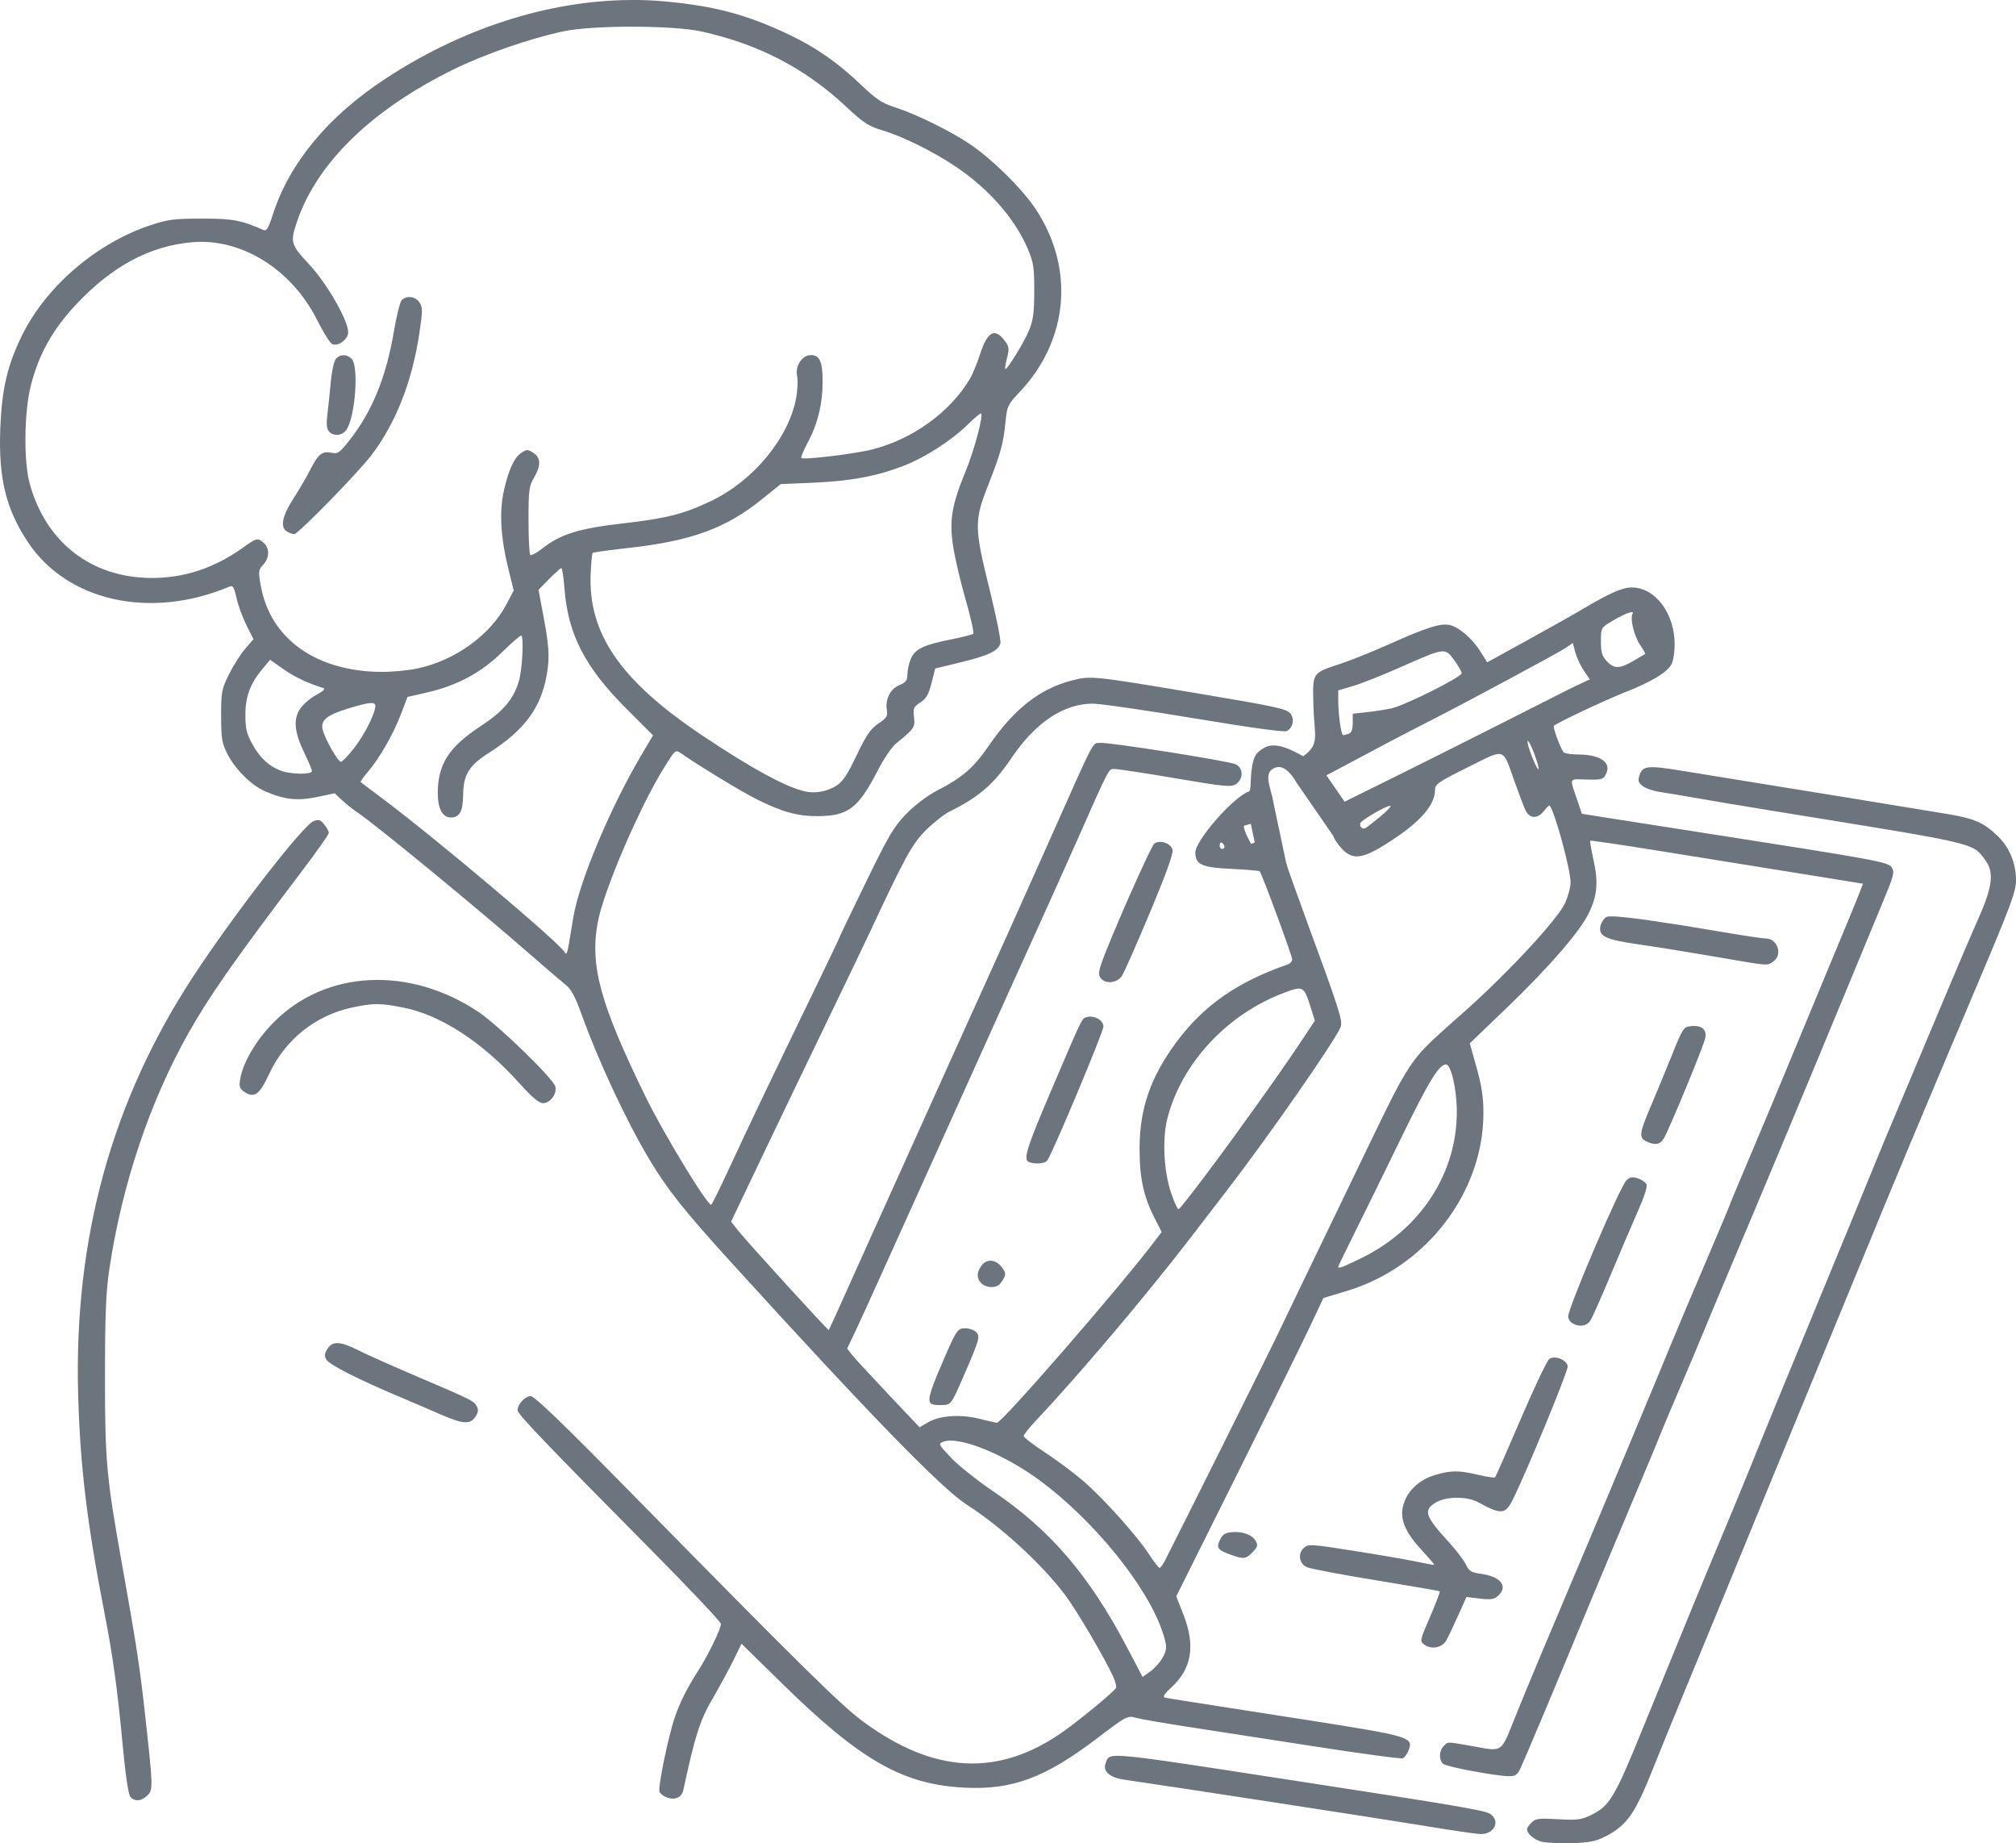 <?xml version="1.0" encoding="UTF-8" standalone="no"?>
<!-- Created with Inkscape (http://www.inkscape.org/) -->

<svg
   width="182.436mm"
   height="166.767mm"
   viewBox="0 0 182.436 166.767"
   version="1.1"
   id="svg1"
   xml:space="preserve"
   inkscape:export-filename="noProjects.svg"
   inkscape:export-xdpi="96"
   inkscape:export-ydpi="96"
   xmlns:inkscape="http://www.inkscape.org/namespaces/inkscape"
   xmlns:sodipodi="http://sodipodi.sourceforge.net/DTD/sodipodi-0.dtd"
   xmlns="http://www.w3.org/2000/svg"
   xmlns:svg="http://www.w3.org/2000/svg"><sodipodi:namedview
     id="namedview1"
     pagecolor="#505050"
     bordercolor="#eeeeee"
     borderopacity="1"
     inkscape:showpageshadow="0"
     inkscape:pageopacity="0"
     inkscape:pagecheckerboard="0"
     inkscape:deskcolor="#505050"
     inkscape:document-units="mm"
     inkscape:zoom="0.52724989"
     inkscape:cx="278.80518"
     inkscape:cy="379.32678"
     inkscape:window-width="1710"
     inkscape:window-height="1027"
     inkscape:window-x="0"
     inkscape:window-y="0"
     inkscape:window-maximized="1"
     inkscape:current-layer="layer1" /><defs
     id="defs1" /><g
     inkscape:label="Ebene 1"
     inkscape:groupmode="layer"
     id="layer1"
     transform="translate(-19.67,-43.533)"><path
       id="path1"
       style="fill:#6c757d;fill-opacity:1;stroke-width:0.828"
       d="m 76.731,43.534 c -7.414,0.042 -15.297,2.566 -22.293,7.194 -5.133,3.396 -8.584,7.579 -10.076,12.214 -0.394,1.224 -0.572,1.522 -0.839,1.405 -2.028,-0.895 -2.81,-1.04 -5.596,-1.036 -2.485,0.003 -3.071,0.078 -4.6,0.583 -4.946,1.635 -9.539,5.589 -11.717,10.089 -1.28,2.645 -1.771,4.763 -1.912,8.254 -0.182,4.518 0.498,7.338 2.493,10.34 3.577,5.381 11.123,7.04 18.273,4.017 0.277,-0.117 0.401,0.098 0.618,1.068 0.149,0.668 0.554,1.773 0.898,2.456 l 0.626,1.242 -0.765,0.893 c -0.421,0.491 -1.079,1.532 -1.463,2.313 -0.651,1.323 -0.699,1.575 -0.699,3.724 0,2.002 0.071,2.447 0.536,3.394 0.675,1.372 2.163,2.873 3.383,3.413 1.764,0.78 2.964,0.919 4.743,0.548 l 1.616,-0.337 0.665,0.621 c 0.366,0.341 1.011,0.853 1.432,1.137 1.673,1.129 10.686,8.534 15.468,12.71 1.46,1.274 2.957,2.556 3.327,2.849 0.505,0.399 0.867,1.068 1.449,2.681 1.533,4.251 4.031,9.598 6.106,13.075 1.646,2.758 3.18,4.692 7.408,9.339 12.513,13.755 19.026,20.454 21.333,21.939 3.192,2.055 6.837,5.411 8.977,8.264 0.984,1.312 3.604,5.782 4.297,7.33 0.203,0.452 0.305,0.911 0.228,1.019 -0.309,0.432 -3.085,2.727 -4.673,3.862 -5.912,4.228 -11.847,3.916 -18.362,-0.965 -1.929,-1.445 -5.87,-5.335 -20.684,-20.415 -6.388,-6.503 -8.882,-8.906 -9.242,-8.906 -0.505,0 -1.176,0.73 -1.176,1.282 0,0.344 2.557,3.019 11.984,12.534 3.529,3.562 6.417,6.618 6.417,6.79 -2.48e-4,0.449 -1.149,2.814 -2.053,4.228 -1.031,1.611 -1.641,2.83 -2.134,4.263 -0.575,1.672 -1.528,6.304 -1.377,6.696 0.069,0.18 0.388,0.418 0.709,0.529 0.724,0.25 1.309,-0.024 1.45,-0.677 1.06,-4.931 1.497,-6.293 2.654,-8.285 0.657,-1.132 1.514,-2.711 1.904,-3.509 l 0.709,-1.451 3.724,3.649 c 7.055,6.914 10.864,9.086 16.434,9.372 4.327,0.222 7.287,-0.872 11.972,-4.426 2.769,-2.1 2.779,-2.106 3.614,-1.882 0.461,0.124 2.464,0.473 4.452,0.776 1.988,0.303 7.15,1.101 11.472,1.774 4.322,0.672 7.995,1.17 8.163,1.105 0.168,-0.064 0.406,-0.384 0.53,-0.71 0.455,-1.198 0.18,-1.282 -8.896,-2.711 -4.572,-0.72 -9.347,-1.465 -10.612,-1.655 -1.265,-0.19 -2.426,-0.385 -2.58,-0.433 -0.171,-0.053 0.059,-0.393 0.59,-0.872 1.887,-1.704 2.239,-3.803 1.117,-6.648 l -0.639,-1.62 5.418,-10.867 c 2.98,-5.976 5.976,-12.051 6.658,-13.499 l 1.241,-2.632 2.123,-0.638 c 7.182,-2.158 12.357,-8.904 12.357,-16.109 0,-1.415 -0.157,-2.457 -0.617,-4.095 l -0.617,-2.197 3.396,-3.263 c 3.774,-3.627 6.552,-6.834 7.37,-8.51 0.769,-1.575 0.879,-2.798 0.434,-4.8 -0.208,-0.933 -0.341,-1.726 -0.298,-1.763 0.044,-0.037 2.741,0.36 5.993,0.882 12.462,1.999 15.819,2.539 17.231,2.773 l 1.459,0.242 -0.435,1.108 c -0.239,0.61 -0.91,2.243 -1.491,3.628 -0.581,1.385 -2.361,5.673 -3.955,9.529 -1.594,3.855 -3.625,8.713 -4.513,10.794 -0.888,2.082 -1.614,3.823 -1.614,3.87 0,0.047 -1.033,2.505 -2.296,5.463 -1.263,2.958 -2.629,6.195 -3.037,7.192 -0.956,2.341 -5.976,14.365 -7.48,17.914 -3.801,8.97 -5.465,12.941 -6.586,15.717 -1.432,3.546 -1.093,3.312 -4.04,2.793 -2.269,-0.4 -2.087,-0.401 -2.504,0.015 -0.427,0.427 -0.447,1.269 -0.038,1.609 0.328,0.272 4.822,1.11 5.967,1.112 0.561,0.001 0.748,-0.128 1.02,-0.71 0.392,-0.838 3.276,-7.685 5.144,-12.212 0.721,-1.747 2.222,-5.345 3.336,-7.995 3.53,-8.399 3.764,-8.96 4.176,-9.998 0.222,-0.559 1.011,-2.432 1.754,-4.162 0.743,-1.73 1.671,-3.934 2.064,-4.897 0.393,-0.964 1.528,-3.675 2.523,-6.024 2.9,-6.85 7.384,-17.583 10.843,-25.957 0.995,-2.41 2.317,-5.601 2.937,-7.091 1.018,-2.446 1.098,-2.755 0.822,-3.176 -0.327,-0.499 -1.196,-0.657 -18.22,-3.312 -3.494,-0.545 -7.132,-1.113 -8.084,-1.264 l -1.732,-0.274 -0.372,-1.094 c -0.771,-2.268 -0.861,-2.044 0.804,-2.005 1.36,0.032 1.496,-0.007 1.746,-0.499 0.528,-1.04 -0.504,-1.762 -2.526,-1.769 -0.554,-0.002 -1.13,-0.081 -1.279,-0.176 -0.201,-0.128 -0.911,-1.953 -0.931,-2.393 -0.007,-0.147 4.593,-2.329 6.38,-3.028 2.483,-0.97 3.975,-1.878 4.316,-2.626 0.14,-0.307 0.254,-1.083 0.254,-1.724 0,-2.828 -1.757,-5.165 -3.883,-5.165 -0.872,0 -2.038,0.522 -4.66,2.085 -0.663,0.395 -2.829,1.611 -4.814,2.703 l -3.609,1.985 -0.578,-0.928 c -0.749,-1.204 -1.963,-2.26 -2.812,-2.446 -0.83,-0.182 -2.105,0.223 -5.538,1.762 -1.41,0.632 -3.343,1.409 -4.294,1.726 -2.662,0.887 -2.57,0.75 -2.504,3.727 0.064,2.867 0.639,3.524 -0.923,4.657 -1.039,-0.586 -2.517,-1.336 -3.492,-0.783 -0.703,0.399 -1.014,0.687 -1.181,2.039 -0.11,0.896 -0.044,1.865 -0.222,1.924 -1.409,0.47 -4.863,4.447 -4.863,5.521 0,1.1 0.574,1.363 3.264,1.49 1.349,0.064 2.501,0.164 2.558,0.222 0.192,0.192 2.94,7.635 2.94,7.962 0,0.177 -0.173,0.381 -0.383,0.454 -4.566,1.577 -7.646,3.726 -10.102,7.047 -2.349,3.177 -3.33,6.03 -3.326,9.674 0.003,2.61 0.364,4.276 1.343,6.202 l 0.656,1.291 -0.604,0.798 c -3.136,4.144 -13.836,16.46 -14.3,16.46 -0.105,0 -0.814,-0.159 -1.575,-0.354 -1.696,-0.434 -3.612,-0.303 -4.67,0.321 l -0.757,0.447 -2.837,-3 c -1.56,-1.65 -3.035,-3.252 -3.276,-3.561 l -0.439,-0.56 0.771,-1.63 c 0.424,-0.897 1.39,-3.011 2.146,-4.697 0.756,-1.687 2.582,-5.728 4.057,-8.981 1.476,-3.253 3.744,-8.28 5.042,-11.172 1.297,-2.891 3.368,-7.475 4.601,-10.186 1.234,-2.711 3.009,-6.653 3.944,-8.762 3.342,-7.533 3.066,-7.01 3.697,-7.006 0.313,0.002 2.788,0.381 5.498,0.842 4.423,0.753 4.98,0.806 5.422,0.519 0.717,-0.466 0.676,-1.525 -0.071,-1.809 -0.869,-0.331 -11.462,-1.997 -12.218,-1.922 -0.739,0.073 -0.347,-0.684 -4.63,8.938 -2.247,5.048 -5.408,12.085 -6.248,13.91 -0.388,0.843 -1.57,3.456 -2.625,5.805 -1.055,2.349 -3.1,6.884 -4.543,10.076 -1.444,3.193 -2.824,6.248 -3.067,6.79 -2.191,4.886 -3.402,7.566 -3.439,7.609 -0.059,0.069 -7.358,-7.938 -8.188,-8.982 l -0.656,-0.826 2.689,-5.636 c 1.479,-3.1 4.141,-8.643 5.917,-12.317 1.776,-3.675 3.528,-7.322 3.893,-8.105 3.226,-6.918 3.91,-8.161 5.159,-9.391 0.689,-0.678 1.646,-1.426 2.126,-1.663 2.635,-1.297 3.994,-2.473 5.589,-4.835 2.171,-3.216 4.72,-4.921 7.359,-4.921 0.668,0 4.826,0.602 9.24,1.337 5.163,0.86 8.138,1.267 8.34,1.139 0.561,-0.354 0.696,-1.1 0.289,-1.602 -0.323,-0.399 -1.406,-0.634 -8.057,-1.748 -9.88,-1.655 -9.98,-1.665 -11.69,-1.227 -2.898,0.743 -5.247,2.578 -7.492,5.856 -1.407,2.054 -2.382,2.899 -4.785,4.147 -0.828,0.43 -1.963,1.291 -2.712,2.059 -1.13,1.157 -1.582,1.924 -3.669,6.209 -1.309,2.689 -2.38,4.921 -2.38,4.961 0,0.04 -0.876,1.881 -1.947,4.092 -4.414,9.114 -6.36,13.184 -7.914,16.553 -0.902,1.954 -1.691,3.555 -1.754,3.559 -0.38,0.024 -4.28,-6.391 -5.921,-9.74 -4.106,-8.382 -5.069,-11.879 -4.349,-15.786 0.532,-2.885 3.77,-10.43 6.038,-14.071 0.961,-1.543 1.013,-1.588 1.467,-1.268 1.483,1.046 5.507,3.495 6.822,4.152 2.359,1.179 3.741,1.564 5.586,1.556 2.763,-0.012 3.673,-0.712 5.473,-4.211 0.512,-0.995 1.239,-2.06 1.617,-2.366 1.648,-1.336 1.725,-1.449 1.62,-2.387 -0.089,-0.798 -0.032,-0.929 0.578,-1.328 0.535,-0.349 0.746,-0.717 1.007,-1.752 l 0.329,-1.311 2.349,-0.573 c 2.481,-0.605 3.34,-1.014 3.554,-1.691 0.072,-0.227 -0.364,-2.413 -0.969,-4.857 -1.402,-5.663 -1.411,-6.235 -0.134,-9.48 1.141,-2.898 1.361,-3.703 1.566,-5.717 0.145,-1.432 0.21,-1.568 1.275,-2.694 4.452,-4.707 5.011,-11.242 1.421,-16.609 -1.201,-1.796 -3.877,-4.439 -5.848,-5.778 -1.771,-1.203 -4.893,-2.747 -6.761,-3.346 -1.26,-0.404 -1.745,-0.719 -3.134,-2.043 -2.166,-2.064 -4.104,-3.411 -6.604,-4.594 -3.779,-1.787 -6.662,-2.556 -11.139,-2.973 -1.036,-0.096 -2.086,-0.141 -3.145,-0.135 z m 0.196,2.415 c 2.456,0.002 4.901,0.144 6.189,0.426 5.184,1.136 9.41,3.33 13.137,6.819 1.571,1.471 2.006,1.754 3.286,2.137 1.789,0.536 4.455,1.846 6.478,3.183 3.072,2.031 5.488,4.766 6.664,7.544 0.515,1.217 0.585,1.668 0.583,3.791 -0.002,1.918 -0.094,2.638 -0.452,3.527 -0.437,1.086 -2.033,3.682 -2.176,3.54 -0.039,-0.039 0.036,-0.494 0.167,-1.011 0.209,-0.824 0.185,-1.012 -0.198,-1.526 -0.917,-1.229 -1.581,-0.865 -2.257,1.236 -0.259,0.805 -0.678,1.808 -0.931,2.23 -1.791,2.988 -5.154,5.417 -8.787,6.346 -1.599,0.409 -6.255,0.97 -6.448,0.777 -0.058,-0.058 0.202,-0.682 0.578,-1.387 0.917,-1.721 1.353,-3.509 1.353,-5.547 0,-1.766 -0.274,-2.383 -1.056,-2.376 -0.825,0.007 -1.456,1.003 -1.245,1.965 0.076,0.346 0.034,1.202 -0.094,1.904 -0.658,3.62 -3.861,7.501 -7.704,9.335 -2.462,1.175 -3.987,1.565 -7.884,2.015 -4.169,0.482 -5.729,0.973 -7.492,2.358 -0.457,0.359 -0.901,0.584 -0.986,0.499 -0.085,-0.085 -0.154,-1.501 -0.154,-3.148 0,-2.712 0.047,-3.072 0.493,-3.828 0.65,-1.099 0.632,-1.803 -0.055,-2.253 -0.496,-0.325 -0.597,-0.327 -1.062,-0.022 -0.655,0.429 -1.137,1.448 -1.585,3.353 -0.447,1.899 -0.325,4.272 0.363,7.067 l 0.505,2.055 -0.644,1.23 c -1.468,2.804 -4.672,5.113 -8.091,5.831 -0.843,0.177 -2.322,0.314 -3.286,0.304 -5.911,-0.061 -10.026,-3.023 -10.872,-7.826 -0.225,-1.279 -0.21,-1.409 0.222,-1.869 0.57,-0.607 0.598,-1.481 0.064,-1.965 -0.548,-0.496 -0.651,-0.473 -1.9,0.423 -2.578,1.849 -5.351,2.762 -8.324,2.739 -5.419,-0.041 -9.527,-3.247 -10.974,-8.563 -0.552,-2.029 -0.495,-6.487 0.115,-8.872 0.72,-2.817 1.987,-5.077 4.11,-7.332 3.252,-3.455 6.642,-5.27 10.473,-5.609 4.444,-0.393 8.998,2.432 11.304,7.011 0.54,1.073 1.14,2.051 1.334,2.173 0.507,0.32 1.491,-0.37 1.491,-1.045 0,-1.064 -1.921,-4.41 -3.507,-6.108 -1.708,-1.829 -1.765,-2.032 -1.103,-3.957 1.818,-5.285 6.77,-10.086 14.139,-13.708 2.816,-1.384 6.946,-2.815 9.967,-3.452 1.33,-0.281 3.796,-0.42 6.252,-0.418 z M 56.829,70.413 c -0.31,-0.034 -0.623,0.064 -0.825,0.307 -0.147,0.178 -0.456,1.434 -0.687,2.793 -0.703,4.145 -1.969,7.246 -4.025,9.858 -0.898,1.141 -1.046,1.243 -1.644,1.123 -0.828,-0.166 -1.192,0.13 -1.909,1.552 -0.307,0.61 -0.99,1.778 -1.516,2.595 -1.03,1.597 -1.224,2.609 -0.574,2.987 0.211,0.123 0.502,0.227 0.646,0.23 0.348,0.009 5.813,-5.586 7.013,-7.179 2.209,-2.932 3.666,-6.654 4.317,-11.026 0.298,-2.004 0.299,-2.307 0.007,-2.754 -0.187,-0.286 -0.494,-0.452 -0.804,-0.486 z M 50.75,75.67 c -0.256,0.003 -0.503,0.119 -0.692,0.346 -0.165,0.199 -0.367,1.11 -0.449,2.026 -0.082,0.916 -0.219,2.23 -0.305,2.921 -0.111,0.888 -0.076,1.353 0.119,1.588 0.409,0.493 1.26,0.409 1.62,-0.16 0.788,-1.246 1.104,-5.737 0.45,-6.392 -0.223,-0.223 -0.487,-0.332 -0.743,-0.329 z m 57.701,5.268 c 0.216,0.216 -0.617,3.334 -1.397,5.231 -1.247,3.032 -1.48,4.393 -1.148,6.688 0.149,1.028 0.658,3.219 1.132,4.869 0.474,1.65 0.792,3.065 0.705,3.145 -0.087,0.08 -0.962,0.304 -1.944,0.5 -2.556,0.508 -3.33,0.88 -3.705,1.777 -0.172,0.413 -0.313,1.048 -0.313,1.411 0,0.544 -0.132,0.716 -0.737,0.969 -0.823,0.344 -1.289,1.299 -1.114,2.283 0.089,0.498 -0.034,0.687 -0.778,1.195 -0.717,0.489 -1.089,1.033 -1.972,2.883 -0.853,1.787 -1.254,2.382 -1.849,2.75 -0.807,0.499 -1.854,0.695 -2.74,0.513 -1.715,-0.351 -4.92,-2.091 -9.428,-5.116 -7.343,-4.928 -10.269,-9.174 -10.043,-14.572 0.042,-0.996 0.125,-1.855 0.186,-1.909 0.06,-0.054 1.542,-0.258 3.292,-0.453 5.625,-0.626 8.776,-1.777 12.01,-4.388 l 1.71,-1.381 2.939,-0.127 c 3.386,-0.146 5.731,-0.582 8.155,-1.516 1.966,-0.757 4.393,-2.323 5.907,-3.812 0.575,-0.566 1.086,-0.989 1.134,-0.941 z M 70.47,94.932 c 0.078,0 0.206,0.849 0.286,1.888 0.315,4.094 1.85,7.078 5.538,10.77 l 2.47,2.472 -1.062,1.799 c -2.804,4.749 -5.597,11.402 -6.144,14.634 -0.131,0.772 -0.318,1.896 -0.417,2.499 -0.122,0.741 -0.23,0.979 -0.337,0.733 -0.324,-0.744 -11.576,-10.24 -16.556,-13.972 -1.024,-0.767 -1.899,-1.425 -1.943,-1.461 -0.044,-0.036 0.251,-0.453 0.657,-0.927 1.056,-1.234 2.297,-3.401 2.988,-5.214 l 0.596,-1.564 1.753,-0.4 c 2.744,-0.626 4.904,-1.786 6.813,-3.657 0.898,-0.881 1.68,-1.555 1.737,-1.498 0.235,0.235 0.081,3.096 -0.222,4.118 -0.49,1.65 -1.396,2.719 -3.449,4.071 -2.899,1.909 -3.891,3.457 -3.891,6.071 0,1.41 0.428,2.2 1.191,2.2 0.786,0 1.088,-0.561 1.104,-2.051 0.019,-1.814 0.527,-2.645 2.311,-3.781 3.262,-2.076 4.755,-4.106 5.27,-7.166 0.264,-1.57 0.198,-2.517 -0.399,-5.68 l -0.362,-1.919 0.965,-0.983 c 0.531,-0.541 1.028,-0.983 1.106,-0.983 z m 96.896,3.986 c 0.079,0.006 0.098,0.05 0.043,0.139 -0.252,0.408 0.133,2.016 0.675,2.815 0.291,0.428 0.499,0.801 0.463,0.83 -0.036,0.029 -0.518,0.313 -1.071,0.631 -1.256,0.724 -1.736,0.728 -2.402,0.02 -0.424,-0.452 -0.527,-0.797 -0.531,-1.785 -0.005,-1.219 1.2e-4,-1.229 0.981,-1.825 0.844,-0.514 1.606,-0.842 1.841,-0.825 z m -5.367,2.789 0.229,0.854 c 0.126,0.469 0.473,1.211 0.769,1.648 l 0.539,0.794 -1.142,0.53 c -1.206,0.559 -9.23,4.725 -21.217,10.619 l -0.844,2.985 c 0,0.173 0.306,0.662 0.68,1.088 0.976,1.112 1.828,1.064 3.91,-0.22 3.106,-1.915 4.61,-3.554 4.61,-5.022 0,-0.497 0.321,-0.717 2.972,-2.035 3.457,-1.718 3.118,-1.821 4.219,1.285 0.401,1.131 0.848,2.303 0.993,2.604 0.372,0.773 1.082,0.811 1.651,0.088 0.257,-0.326 0.498,-0.553 0.537,-0.505 0.485,0.604 1.895,5.79 1.892,6.958 -0.001,0.439 -0.233,1.29 -0.515,1.892 -0.679,1.448 -4.935,6.056 -8.806,9.533 -5.791,5.201 -4.629,3.453 -10.847,16.315 -3.029,6.265 -5.951,12.327 -6.495,13.472 -0.78,1.641 -8.694,17.511 -10.077,20.208 -0.17,0.331 -0.376,0.598 -0.457,0.593 -0.082,-0.005 -0.517,-0.572 -0.968,-1.259 -1.116,-1.702 -4.113,-5.037 -5.947,-6.617 -0.83,-0.715 -2.38,-1.87 -3.443,-2.567 -1.063,-0.696 -1.934,-1.365 -1.936,-1.485 -0.002,-0.12 0.463,-0.713 1.033,-1.317 3.845,-4.074 10.064,-11.416 13.913,-16.426 0.926,-1.205 2.436,-3.168 3.355,-4.361 3.847,-4.994 9.932,-13.731 10.376,-14.898 0.216,-0.568 -0.08,-1.492 -3.128,-9.784 -0.912,-2.481 -1.721,-4.762 -1.798,-5.069 l -2.239,-2.124 -0.93,0.407 -0.33,-0.638 c -0.181,-0.351 -0.33,-0.784 -0.33,-0.962 0,-0.221 2.767,-0.272 2.613,-2.292 -0.082,-1.071 -0.911,-2.436 0.092,-2.949 1.335,-0.683 2.153,1.83 2.598,1.726 0.469,-0.11 6.88,-3.667 11.565,-6.034 2.862,-1.446 11.736,-6.215 12.311,-6.617 z m -11.958,0.771 c 0.603,-0.077 0.81,0.21 1.227,0.787 0.372,0.513 0.675,1.044 0.675,1.18 0,0.343 -5.146,2.917 -6.353,3.177 -0.542,0.117 -1.553,0.274 -2.245,0.348 l -1.259,0.136 v 0.837 c 0,0.561 -0.114,0.881 -0.346,0.97 -0.191,0.073 -0.423,0.133 -0.517,0.133 -0.189,0 -0.447,-1.818 -0.449,-3.176 l -0.002,-0.876 1.345,-0.395 c 0.74,-0.217 2.683,-0.988 4.319,-1.713 2.002,-0.887 3.001,-1.33 3.604,-1.408 z m -105.926,0.752 1.22,0.854 c 1.032,0.723 2.128,1.24 3.629,1.713 0.174,0.055 -0.103,0.308 -0.657,0.6 -0.527,0.278 -1.189,0.844 -1.471,1.256 -0.651,0.954 -0.532,2.152 0.403,4.063 0.361,0.738 0.657,1.452 0.657,1.588 0,0.311 -1.833,0.299 -2.738,-0.017 -1.099,-0.384 -1.95,-1.158 -2.632,-2.393 -0.547,-0.99 -0.65,-1.419 -0.65,-2.709 5.39e-4,-1.666 0.451,-2.837 1.628,-4.23 z m 9.093,3.913 c 0.366,-0.017 0.465,0.113 0.421,0.383 -0.137,0.848 -1.078,2.641 -1.982,3.779 -0.503,0.633 -1.009,1.15 -1.124,1.15 -0.279,0 -1.484,-2.13 -1.661,-2.936 -0.182,-0.828 0.39,-1.293 2.319,-1.883 1.027,-0.314 1.661,-0.477 2.027,-0.494 z m 104.705,3.432 c 0.067,-0.067 0.332,0.441 0.59,1.128 0.635,1.696 0.471,1.973 -0.187,0.316 -0.289,-0.727 -0.47,-1.377 -0.403,-1.444 z m 11.048,2.378 c -0.571,0.044 -0.764,0.26 -0.908,0.675 -0.186,0.531 -0.146,0.684 0.262,1.015 0.264,0.214 0.952,0.456 1.529,0.537 0.577,0.082 2.083,0.333 3.348,0.56 1.265,0.227 4.814,0.819 7.886,1.315 17.548,2.837 17.076,2.727 18.216,4.246 0.855,1.14 0.709,2.42 -0.615,5.392 -0.617,1.385 -2.132,4.934 -3.366,7.886 -1.234,2.952 -2.931,6.985 -3.77,8.963 -0.84,1.978 -1.948,4.639 -2.463,5.914 -0.515,1.275 -2.241,5.473 -3.835,9.328 -3.612,8.737 -6.154,14.93 -7.237,17.634 -0.459,1.145 -1.64,4.003 -2.625,6.353 -1.65,3.935 -3.208,7.724 -7.117,17.305 -2.516,6.167 -2.936,6.86 -4.659,7.694 -0.842,0.407 -1.23,0.454 -2.947,0.357 -1.735,-0.099 -2.028,-0.062 -2.39,0.299 -0.227,0.227 -0.412,0.492 -0.412,0.59 0,0.427 0.628,0.97 1.325,1.145 0.416,0.104 1.643,0.164 2.727,0.131 1.623,-0.049 2.169,-0.161 3.087,-0.633 1.9,-0.978 2.65,-2.053 4.261,-6.109 0.496,-1.248 1.676,-4.142 2.623,-6.431 2.094,-5.062 5.88,-14.263 7.886,-19.167 0.813,-1.988 2.539,-6.177 3.834,-9.31 1.296,-3.132 3.265,-7.913 4.377,-10.624 3.341,-8.144 4.873,-11.809 10.352,-24.753 3.385,-7.997 3.776,-9.045 3.776,-10.119 0,-1.487 -0.589,-2.923 -1.611,-3.927 -1.26,-1.238 -2.117,-1.622 -4.523,-2.026 -2.609,-0.438 -14.746,-2.416 -18.4,-2.999 -1.506,-0.24 -3.95,-0.637 -5.431,-0.882 -1.66,-0.275 -2.61,-0.403 -3.181,-0.359 z m -23.456,3.504 c 0.057,0.057 -0.368,0.494 -0.945,0.971 -0.577,0.477 -1.159,0.93 -1.292,1.008 -0.275,0.159 -0.523,-0.021 -0.523,-0.381 0,-0.265 2.593,-1.766 2.761,-1.598 z m -96.932,1.29 c -0.141,-0.043 -0.296,-0.01 -0.528,0.08 -0.962,0.373 -7.271,8.521 -10.93,14.114 -7.337,11.217 -10.763,23.681 -10.374,37.741 0.18,6.515 0.808,11.708 2.402,19.879 0.746,3.823 1.164,6.865 1.631,11.873 0.245,2.628 0.512,4.449 0.683,4.655 0.39,0.47 1.019,0.423 1.559,-0.117 0.519,-0.519 0.512,-0.74 -0.255,-7.65 -0.448,-4.033 -0.777,-6.165 -2.028,-13.143 -1.432,-7.988 -1.568,-9.485 -1.562,-17.195 0.004,-5.588 0.085,-7.543 0.397,-9.639 1.135,-7.61 3.652,-15.122 7.14,-21.309 1.952,-3.462 4.113,-6.546 10.394,-14.834 1.278,-1.687 2.325,-3.179 2.325,-3.317 6.62e-4,-0.137 -0.186,-0.48 -0.414,-0.762 -0.174,-0.215 -0.3,-0.334 -0.441,-0.377 z m 76.034,1.958 c -0.167,0.007 -0.326,0.049 -0.46,0.133 -0.325,0.204 -4.309,9.252 -4.872,11.065 -0.198,0.637 -0.193,0.887 0.025,1.15 0.451,0.544 1.474,0.42 1.9,-0.23 0.204,-0.311 1.345,-2.894 2.537,-5.74 1.477,-3.528 2.126,-5.334 2.041,-5.674 -0.108,-0.43 -0.67,-0.725 -1.17,-0.704 z m 5.652,0.088 c 0.12,0.074 0.219,0.228 0.219,0.342 0,0.113 -0.099,0.206 -0.219,0.206 -0.12,0 -0.219,-0.154 -0.219,-0.342 0,-0.188 0.099,-0.281 0.219,-0.206 z m 35.662,6.666 c -0.484,-0.03 -0.773,-0.017 -0.874,0.037 -0.216,0.115 -0.458,0.47 -0.537,0.788 -0.236,0.94 0.416,1.259 3.46,1.694 1.487,0.213 4.577,0.709 6.866,1.104 5.068,0.874 4.727,0.846 5.318,0.431 0.865,-0.606 0.373,-2.068 -0.697,-2.069 -0.252,-2.6e-4 -1.937,-0.252 -3.744,-0.558 -5.129,-0.87 -8.338,-1.339 -9.791,-1.428 z M 53.139,132.208 c -3.252,0.158 -6.309,1.425 -8.658,3.776 -1.615,1.616 -2.83,3.67 -3.079,5.205 -0.109,0.673 -0.049,0.847 0.394,1.137 0.896,0.587 1.352,0.256 2.227,-1.617 1.464,-3.136 4.202,-5.32 7.558,-6.032 1.867,-0.396 2.524,-0.393 4.593,0.018 3.397,0.675 7.15,3.124 10.52,6.866 1.163,1.291 1.748,1.78 2.131,1.78 0.655,0 1.29,-0.89 1.088,-1.525 -0.246,-0.774 -5.175,-5.55 -6.945,-6.729 -3.129,-2.085 -6.576,-3.036 -9.828,-2.878 z m 83.749,0.808 c 0.784,-0.175 0.934,0.217 1.406,1.712 l 0.363,1.151 -1.277,1.924 c -1.812,2.73 -5.697,8.172 -8.488,11.891 -1.311,1.747 -2.461,3.204 -2.556,3.238 -0.095,0.034 -0.399,-0.607 -0.676,-1.424 -0.683,-2.014 -0.827,-4.948 -0.336,-6.834 1.295,-4.973 5.399,-9.38 10.535,-11.314 0.438,-0.165 0.77,-0.286 1.031,-0.345 z m -18.375,2.509 c -0.174,-0.024 -0.353,-0.014 -0.518,0.038 -0.443,0.14 -0.312,-0.131 -3.205,6.645 -2.236,5.236 -2.548,6.244 -2.002,6.464 0.528,0.213 1.427,0.142 1.643,-0.129 0.445,-0.559 5.093,-11.64 5.093,-12.141 0,-0.43 -0.488,-0.805 -1.011,-0.877 z m 54.205,0.846 c -0.702,0.068 -0.748,0.138 -1.78,2.698 -0.583,1.446 -1.448,3.54 -1.922,4.653 -0.996,2.338 -1.045,2.749 -0.369,3.075 0.773,0.373 1.223,0.308 1.567,-0.226 0.441,-0.683 3.623,-8.376 3.771,-9.115 0.155,-0.774 -0.316,-1.177 -1.267,-1.085 z m -22.198,3.465 c 0.466,0 0.984,2.263 0.984,4.295 0,5.59 -3.299,10.631 -8.668,13.245 -1.711,0.833 -2.065,0.964 -2.065,0.767 0,-0.051 0.703,-1.505 1.563,-3.231 0.86,-1.726 2.737,-5.553 4.172,-8.504 2.424,-4.984 3.394,-6.572 4.013,-6.572 z m 16.812,10.223 c -0.159,0.022 -0.298,0.103 -0.468,0.25 -0.552,0.479 -5.283,11.523 -5.283,12.333 0,0.215 0.173,0.492 0.383,0.614 0.635,0.37 1.3,0.266 1.633,-0.256 0.173,-0.271 1.036,-2.218 1.916,-4.326 0.88,-2.108 1.983,-4.686 2.45,-5.728 0.467,-1.042 0.791,-2.045 0.72,-2.23 -0.071,-0.184 -0.413,-0.435 -0.761,-0.556 -0.251,-0.088 -0.432,-0.124 -0.591,-0.101 z m -57.979,7.538 c -0.33,-0.015 -0.649,0.14 -0.879,0.469 -0.434,0.62 -0.434,1.142 0.003,1.578 h 5.2e-4 c 0.361,0.361 1.131,0.45 1.539,0.177 0.133,-0.088 0.352,-0.372 0.488,-0.63 0.202,-0.384 0.165,-0.573 -0.202,-1.04 -0.277,-0.352 -0.619,-0.538 -0.95,-0.553 z m -2.326,6.115 c -0.732,0 -0.791,0.093 -2.287,3.596 -1.029,2.41 -1.175,3.079 -0.715,3.273 0.151,0.064 0.601,0.097 1,0.073 0.708,-0.042 0.754,-0.108 1.822,-2.562 1.474,-3.39 1.547,-3.65 1.145,-4.052 -0.181,-0.181 -0.615,-0.329 -0.965,-0.329 z m -56.769,1.34 c -0.429,-0.019 -0.718,0.151 -0.951,0.507 -0.268,0.409 -0.294,0.636 -0.113,0.975 0.241,0.451 2.856,1.784 6.585,3.356 1.145,0.483 2.82,1.201 3.724,1.597 2.044,0.896 2.721,0.946 3.187,0.235 0.261,-0.398 0.292,-0.64 0.122,-0.957 -0.263,-0.491 -0.387,-0.552 -5.562,-2.762 -2.143,-0.915 -4.481,-1.959 -5.196,-2.32 -0.797,-0.402 -1.367,-0.611 -1.796,-0.63 z m 110.094,1.306 c -0.174,-0.002 -0.338,0.035 -0.47,0.118 -0.199,0.126 -1.361,2.562 -2.581,5.414 -1.221,2.852 -2.27,5.237 -2.333,5.299 -0.062,0.062 -0.744,-0.035 -1.514,-0.217 -1.786,-0.421 -2.469,-0.419 -3.923,0.013 -1.425,0.423 -2.478,1.406 -2.855,2.666 -0.375,1.253 0.105,2.456 1.648,4.127 0.651,0.705 1.162,1.303 1.135,1.33 -0.027,0.027 -0.686,-0.09 -1.465,-0.258 -0.779,-0.169 -3.328,-0.61 -5.664,-0.981 -4.032,-0.64 -4.269,-0.655 -4.665,-0.296 -0.572,0.518 -0.437,1.423 0.26,1.747 0.301,0.14 3.111,0.673 6.243,1.184 3.132,0.511 5.736,0.964 5.786,1.006 0.05,0.042 -0.341,1.074 -0.867,2.292 -0.935,2.163 -0.947,2.223 -0.528,2.53 0.633,0.463 1.608,0.285 1.979,-0.362 0.173,-0.301 0.657,-1.313 1.075,-2.248 l 0.761,-1.7 1.213,0.143 c 0.993,0.117 1.292,0.071 1.647,-0.251 0.944,-0.854 0.242,-1.753 -1.555,-1.991 -0.875,-0.116 -1.067,-0.236 -1.358,-0.844 -0.186,-0.39 -0.871,-1.291 -1.522,-2.002 -2.175,-2.376 -2.352,-2.9 -1.21,-3.596 0.953,-0.581 2.846,-0.587 3.888,-0.012 2.001,1.103 2.412,1.081 3.045,-0.165 1.187,-2.338 5.075,-11.762 5.018,-12.161 -0.062,-0.434 -0.666,-0.779 -1.187,-0.784 z m -54.648,7.514 c 1.775,0.002 5.276,1.54 8.113,3.644 4.799,3.558 9.548,9.383 10.987,13.478 0.517,1.474 0.517,1.791 -0.002,2.643 h 5.2e-4 c -0.229,0.375 -0.712,0.893 -1.074,1.151 l -0.659,0.469 -1.413,-2.684 c -3.437,-6.531 -6.942,-10.618 -12.098,-14.107 -1.446,-0.978 -3.166,-2.347 -3.823,-3.043 -1.169,-1.237 -1.183,-1.268 -0.679,-1.455 0.176,-0.065 0.395,-0.097 0.648,-0.096 z m 25.444,8.284 c -0.606,0.051 -0.843,0.203 -1.075,0.689 -0.352,0.737 -0.212,0.929 0.979,1.354 1.172,0.418 1.339,0.399 1.962,-0.224 0.453,-0.453 0.505,-0.623 0.305,-0.996 -0.308,-0.575 -1.181,-0.906 -2.171,-0.823 z m -10.482,20.239 c -0.837,0.03 -0.8,0.298 -0.952,0.707 -0.26,0.702 0.396,1.262 1.697,1.448 4.041,0.579 23.555,3.581 27.137,4.174 2.41,0.399 4.694,0.735 5.077,0.747 1.273,0.039 1.863,-1.188 0.88,-1.832 -0.477,-0.313 -3.094,-0.758 -17.457,-2.967 -11.165,-1.717 -14.987,-2.328 -16.382,-2.278 z"
       sodipodi:nodetypes="sssssssssssccccssssccssssssssscssssssssssssscccsssssssssscccccccscccssscsccsssssssscsssssssssssssscccsccscssssscccsssccsssscsscsccccssccsccssssscssssssssscscccsssssssssssssssssscssssscssssccccssscssssssssssssssccsssscsssssscsssssccsscccscsssscssssssssssssscssssssscscsccssssssssscsssssssssscssssccccssssscccscsssscccscsssscsssccsccssssccccccccccccssssssccsssssssssssssssccccssssscccsssccsssccssccccssssscsscccssssscsssssssssssssssssssssssscssssssssssssssscssscssssssssssssssssscscssssscssscsscssscsssssscscsssssssssccssssssccsscsccssssssssssssssscssssssssscccssssssscsssssssssssssssscssssssscsssssssssccssssssscsscsccccccsssccsssssssssscsss"
       inkscape:export-filename="noProjects.svg"
       inkscape:export-xdpi="96"
       inkscape:export-ydpi="96" /><path
       style="fill:#000000;fill-opacity:1;stroke:#6c757d;stroke-width:2.6;stroke-linecap:round;stroke-dasharray:none;stroke-dashoffset:101.59;stroke-opacity:1"
       d="m 138.08,113.624 3.35,4.853"
       id="path9"
       sodipodi:nodetypes="cc" /><path
       style="fill:#000000;fill-opacity:1;stroke:#6c757d;stroke-width:2.4;stroke-linecap:round;stroke-dasharray:none;stroke-dashoffset:101.59;stroke-opacity:1"
       d="m 133.644,115.972 1.278,6.046"
       id="path10"
       sodipodi:nodetypes="cc" /></g></svg>
